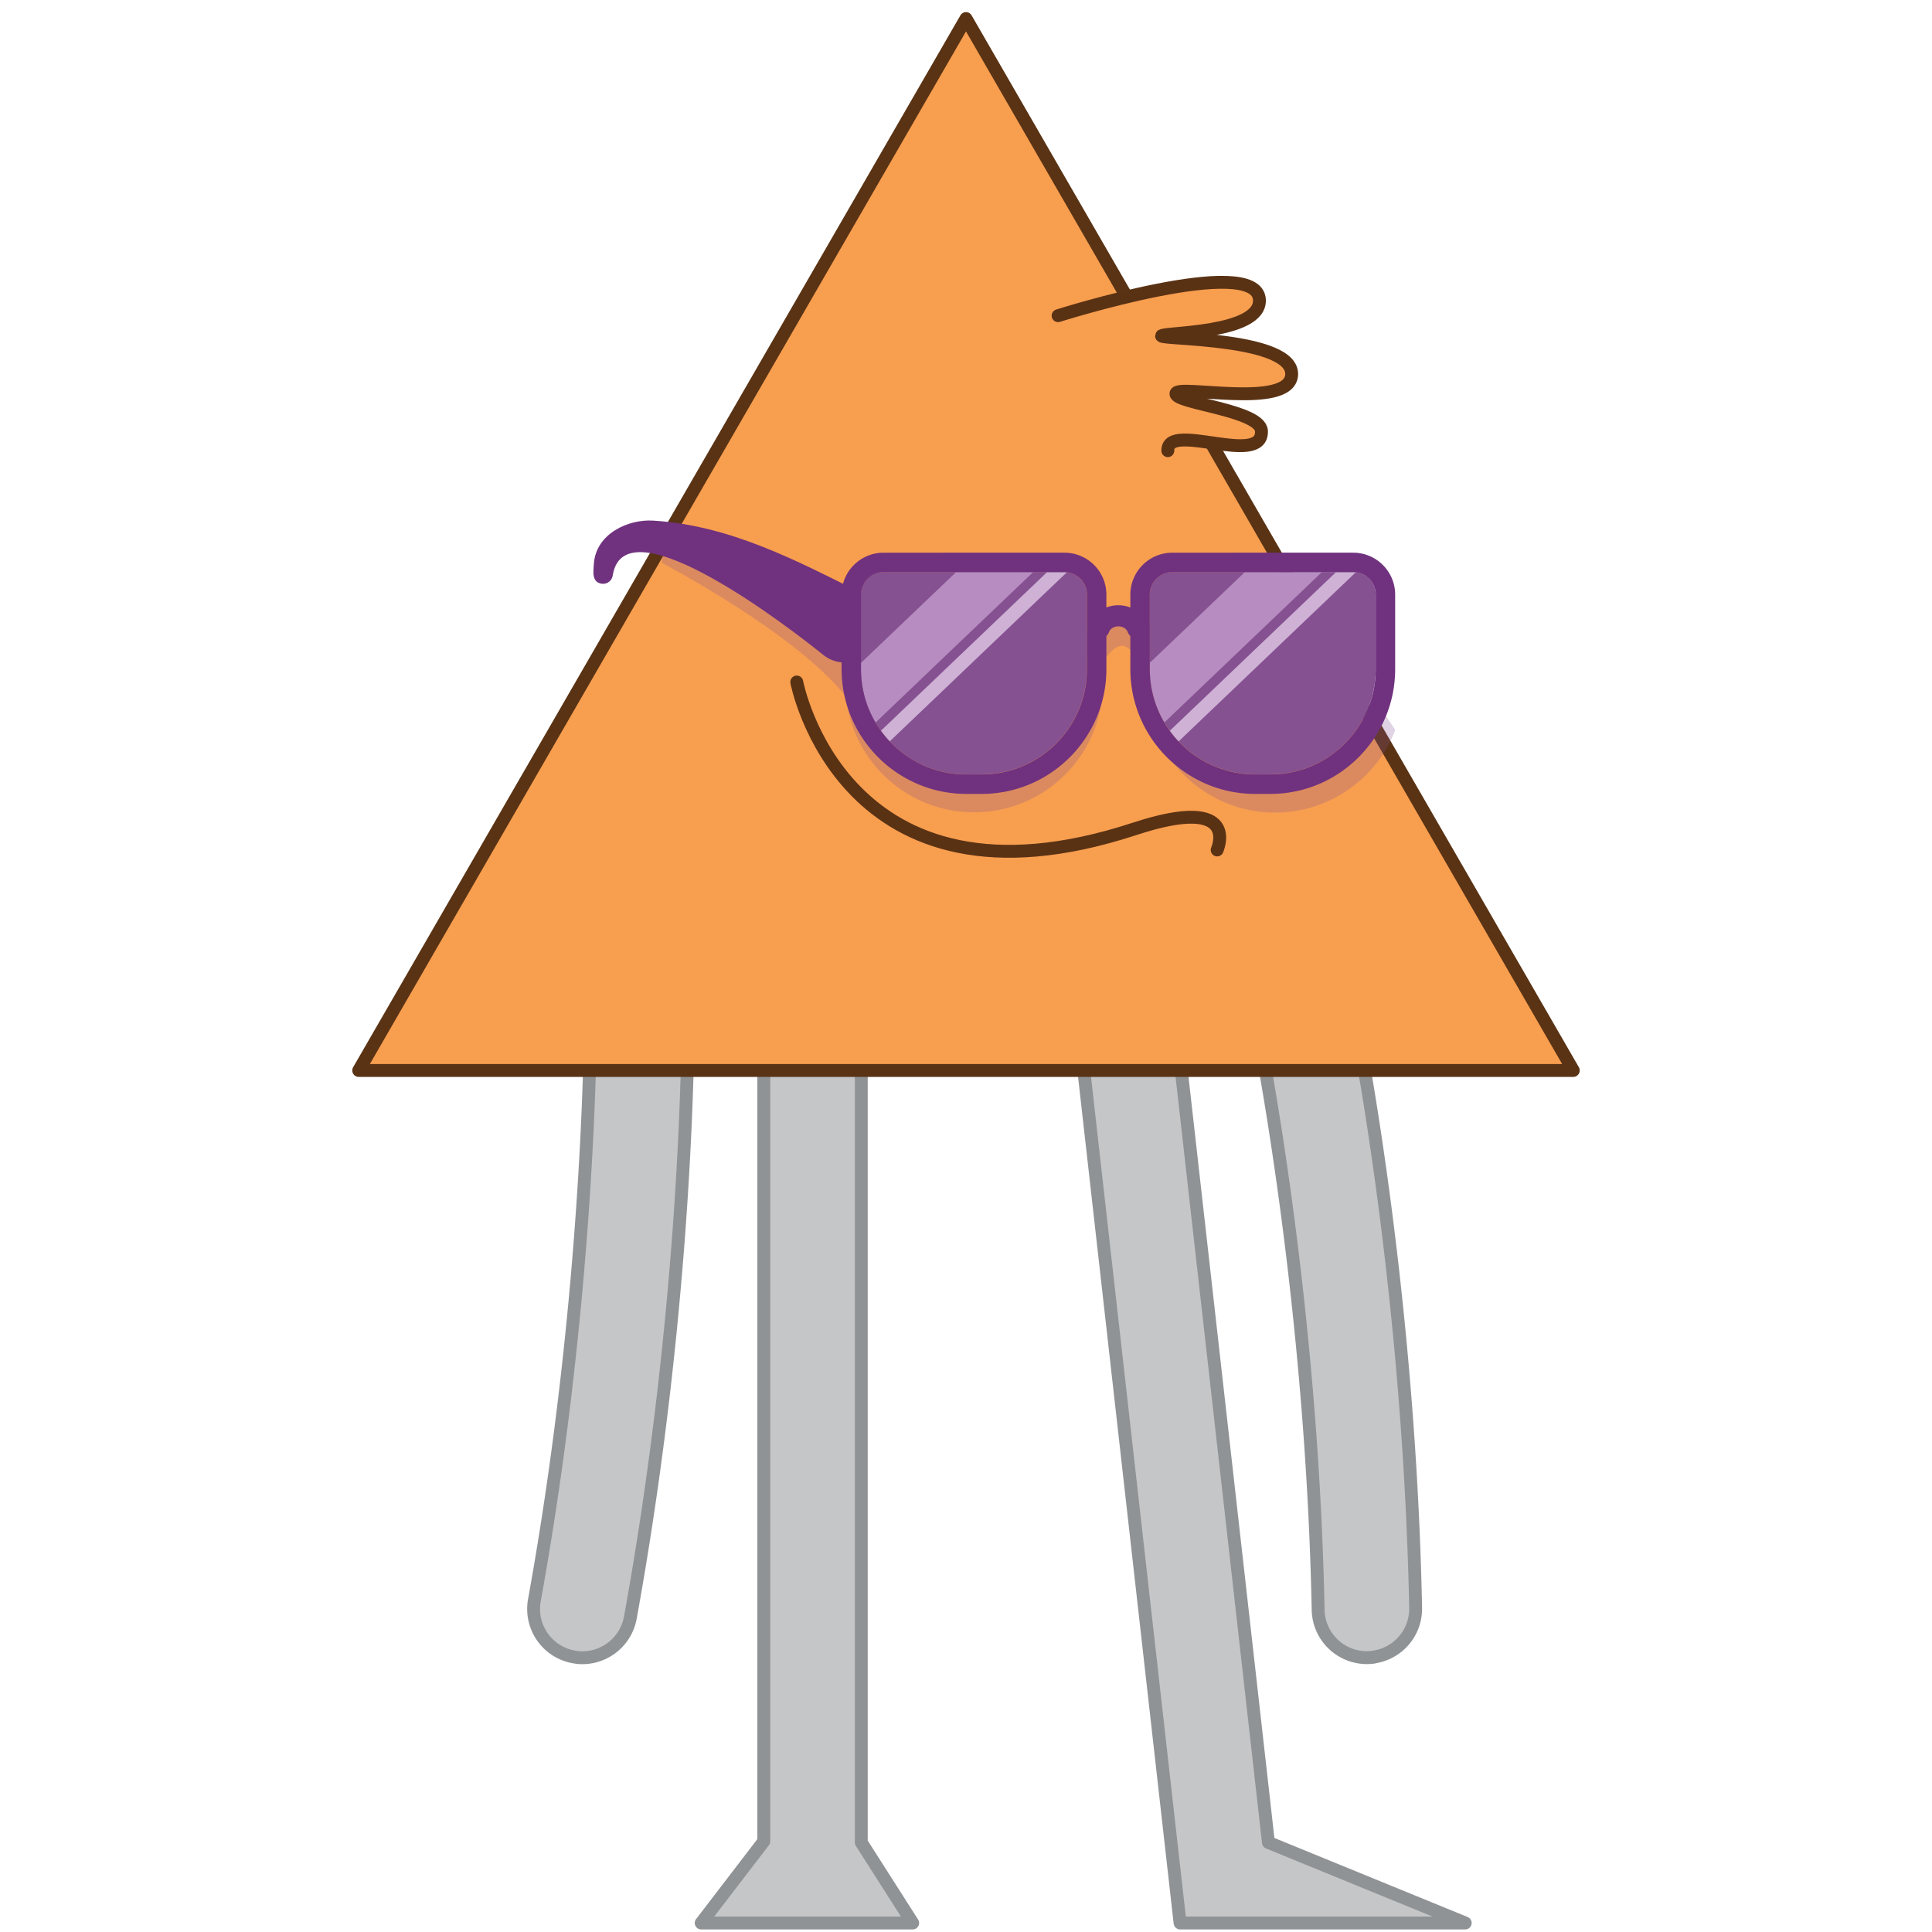 <svg xmlns="http://www.w3.org/2000/svg" viewBox="0 0 150 150"><defs><clipPath id="a"><path d="M91.02 44.42h14.04c.96 0 1.75.78 1.75 1.75v5.78c0 4.51-3.66 8.18-8.18 8.18h-1.18c-4.51 0-8.18-3.66-8.18-8.18v-5.78c0-.96.78-1.75 1.75-1.75Z" style="fill:none"/></clipPath><clipPath id="b"><path d="M68.59 44.42h14.04c.96 0 1.75.78 1.75 1.75v5.78c0 4.51-3.66 8.18-8.18 8.18h-1.18c-4.51 0-8.18-3.66-8.18-8.18v-5.78c0-.96.78-1.75 1.75-1.75Z" style="fill:none"/></clipPath></defs><g style="isolation:isolate"><path d="M106.67 128.65a3.788 3.788 0 0 0 3.24-3.82c-.53-25.88-4.85-46.58-5.03-47.45a3.783 3.783 0 0 0-4.49-2.92 3.783 3.783 0 0 0-2.92 4.49c.04.21 4.36 20.91 4.87 46.04a3.786 3.786 0 0 0 4.33 3.67ZM45.01 128.7a3.79 3.79 0 0 0 3.93-3.11c4.62-25.47 4.49-46.62 4.48-47.51a3.786 3.786 0 0 0-7.57.07c0 .21.12 21.36-4.36 46.09-.37 2.06.99 4.03 3.05 4.4.16.03.31.05.47.06ZM54.44 149.3h16.42l-3.99-6.25V81.81H59.3v61.15l-4.86 6.34z" style="fill:#c5c6c8;stroke:#909395;stroke-linejoin:round"/><path style="fill:#c5c6c8;stroke:#909395;stroke-linejoin:round" d="m113.76 149.3-15.28-6.25-6.91-61.24H84l7.62 67.49h22.14z"/><path style="stroke:#593314;fill:#f89e4f;stroke-linejoin:round" d="m75 1.44 23.58 40.84 23.57 40.83h-94.3l23.57-40.83L75 1.44z"/><path d="M82.15 24.51s15.41-4.88 15.63-1.25c.16 2.7-7.59 2.53-7.6 2.82s10.37.11 10.1 3.07c-.25 2.64-8.93.65-8.98 1.41s6.58 1.27 6.64 2.91c.11 2.82-7.32-.81-7.27 1.52" style="fill:#f89e4f;stroke-linejoin:round;stroke-linecap:round;stroke:#593214"/><path d="M61.86 52.95s3.55 18.86 26.24 11.4c8.35-2.74 6.4 1.64 6.4 1.64" style="stroke-linejoin:round;stroke-linecap:round;stroke:#593214;fill:none"/><path d="M76.38 48.78c-.2-.56-.79-.97-1.49-.97s-1.29.41-1.49.97" style="stroke:#70327e;stroke-width:1.64px;stroke-miterlimit:10;stroke-linecap:round;fill:none"/><g style="mix-blend-mode:multiply;opacity:.25"><path d="M98.99 63.09c-5.52 0-10-4.48-10-10v-5.78c0-1.18.96-2.13 2.13-2.13h7.89c1.18 0 6.78 7.66 9.32 11.49a9.997 9.997 0 0 1-9.34 6.42Z" style="fill:#855191"/></g><g style="mix-blend-mode:multiply;opacity:.25"><path d="M83.49 45.17H67.76c-1.18 0-2.13.96-2.13 2.13v2.74c-1.6-2.14-3.44-4.56-3.74-4.59-.48-.05-10.41-5.13-10.52-1.76 0 0 10.47 5.48 14.31 10.41.52 5.04 4.77 8.97 9.95 8.97 5.52 0 10-4.48 10-10v-5.78c0-1.18-.96-2.13-2.13-2.13Z" style="fill:#855191"/></g><path d="M63.87 50.81c-2.21-1.79-15.3-11.97-16.29-6.18-.04.44-.44.76-.88.69-.8-.14-.62-1-.59-1.59.19-2.3 2.66-3.43 4.6-3.31 5.97.37 11.1 3.08 16.32 5.7 1.38.75 1.89 2.47 1.14 3.85-.83 1.56-2.96 1.97-4.31.83Z" style="fill:#70327e"/><path d="M85.06 50.06s1.98-2.83 4.27.27" style="mix-blend-mode:multiply;opacity:.25;stroke-miterlimit:10;stroke:#855191;stroke-width:2.52px;stroke-linecap:round;fill:none"/><path d="M98.63 60.12h-1.18c-4.52 0-8.18-3.66-8.18-8.18v-5.78c0-.96.78-1.75 1.75-1.75h14.04c.96 0 1.75.78 1.75 1.75v5.78c0 4.52-3.66 8.18-8.18 8.18Z" style="fill:#855191"/><g style="clip-path:url(#a)"><path transform="rotate(46.33 94.419 49.421)" style="fill:#b78dc1" d="M92.34 37.91h4.13v23.01h-4.13z"/><path transform="rotate(46.33 97.2 51.397)" style="fill:#ceb1d5" d="M96.66 39.88h1.07v23.01h-1.07z"/></g><path d="M105.06 44.42c.96 0 1.75.78 1.75 1.75v5.78c0 4.52-3.66 8.18-8.18 8.18h-1.18c-4.52 0-8.18-3.66-8.18-8.18v-5.78c0-.96.78-1.75 1.75-1.75h14.04m0-1.51H91.02a3.26 3.26 0 0 0-3.26 3.26v5.78c0 5.34 4.35 9.69 9.69 9.69h1.18c5.34 0 9.69-4.35 9.69-9.69v-5.78c0-1.8-1.46-3.26-3.26-3.26Z" style="fill:#70327e"/><path d="M76.2 60.12h-1.18c-4.52 0-8.18-3.66-8.18-8.18v-5.78c0-.96.78-1.75 1.75-1.75h14.04c.96 0 1.75.78 1.75 1.75v5.78c0 4.52-3.66 8.18-8.18 8.18Z" style="fill:#855191"/><g style="clip-path:url(#b)"><path transform="rotate(46.33 71.995 49.421)" style="fill:#b78dc1" d="M69.92 37.91h4.13v23.01h-4.13z"/><path transform="rotate(46.33 74.776 51.397)" style="fill:#ceb1d5" d="M74.23 39.88h1.07v23.01h-1.07z"/></g><path d="M82.64 44.42c.96 0 1.75.78 1.75 1.75v5.78c0 4.52-3.66 8.18-8.18 8.18h-1.18c-4.52 0-8.18-3.66-8.18-8.18v-5.78c0-.96.78-1.75 1.75-1.75h14.04m0-1.51H68.6a3.26 3.26 0 0 0-3.26 3.26v5.78c0 5.34 4.35 9.69 9.69 9.69h1.18c5.34 0 9.69-4.35 9.69-9.69v-5.78c0-1.8-1.46-3.26-3.26-3.26Z" style="fill:#70327e"/><path d="M85.34 48.78c.2-.56.79-.97 1.49-.97s1.29.41 1.49.97" style="stroke:#70327e;stroke-width:1.64px;stroke-miterlimit:10;stroke-linecap:round;fill:none"/></g></svg>